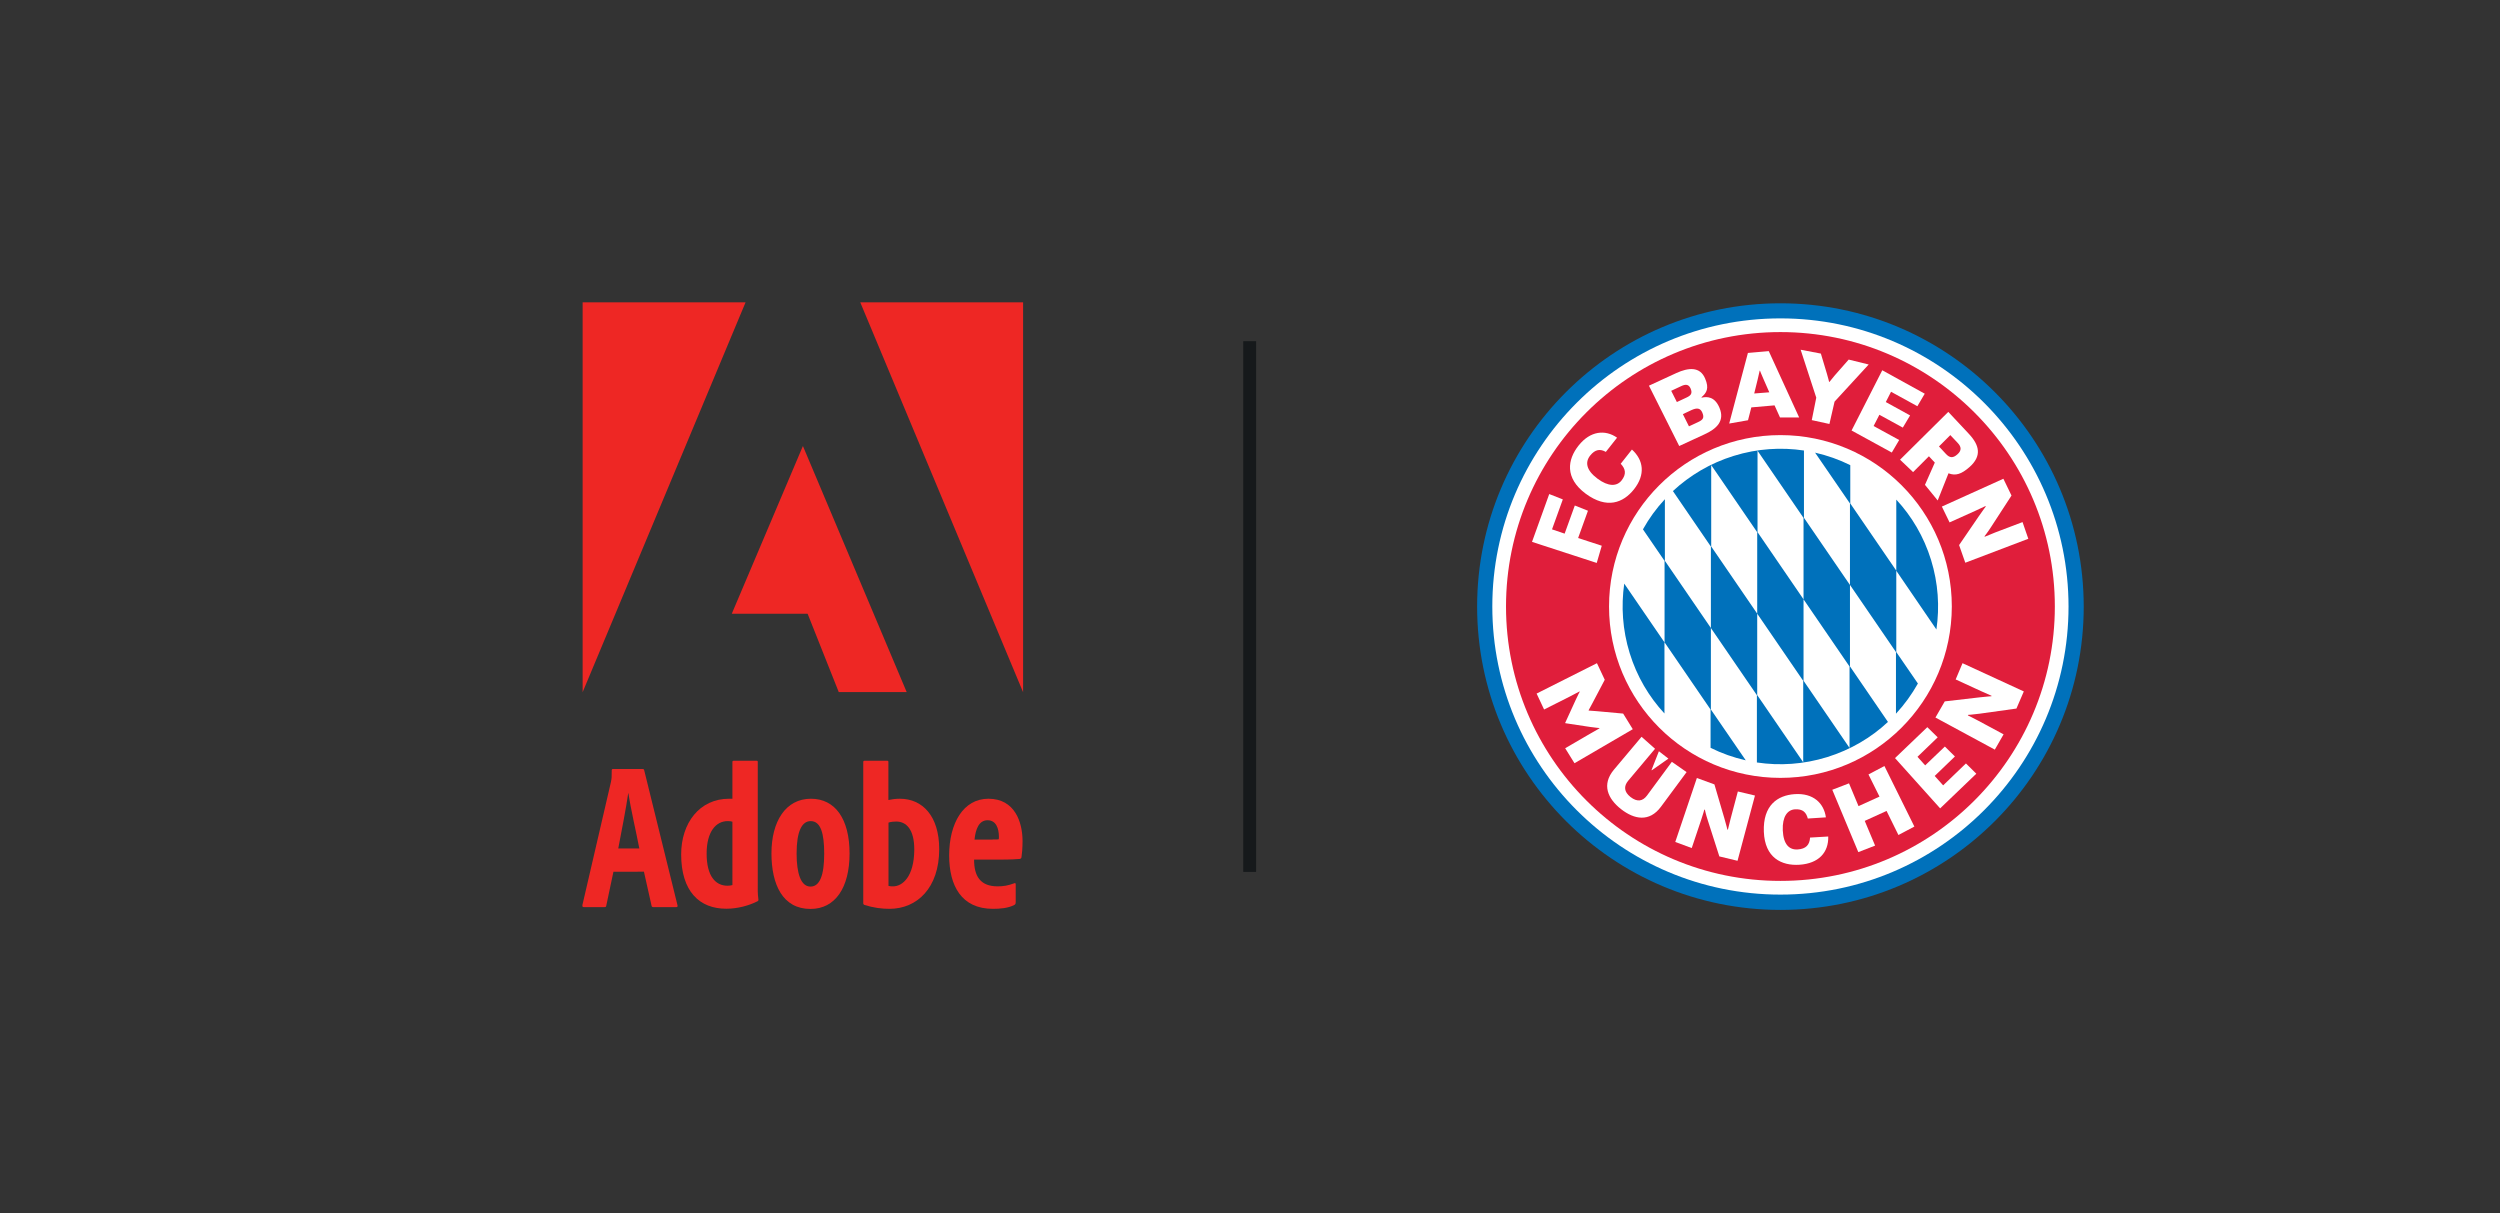 <?xml version="1.0" encoding="utf-8"?>
<!-- Generator: Adobe Illustrator 26.4.0, SVG Export Plug-In . SVG Version: 6.00 Build 0)  -->
<svg version="1.1" id="Layer_1" xmlns="http://www.w3.org/2000/svg" xmlns:xlink="http://www.w3.org/1999/xlink" x="0px" y="0px"
	 viewBox="0 0 233.68 113.39" style="enable-background:new 0 0 233.68 113.39;" xml:space="preserve">
<rect x="0" y="0" width="233.68" height="113.39" fill="#333333" stroke="none"/>
<style type="text/css">
	.st0{fill:none;stroke:#16191B;stroke-width:1.203;}
	.st1{clip-path:url(#SVGID_00000161616444129577872690000000204211008578637726_);fill:#0071BB;}
	.st2{clip-path:url(#SVGID_00000161616444129577872690000000204211008578637726_);fill:#FFFFFF;}
	.st3{clip-path:url(#SVGID_00000161616444129577872690000000204211008578637726_);fill:#E01E3B;}
	.st4{clip-path:url(#SVGID_00000090262227319294593810000002633733203520390558_);fill:#0071BB;}
	.st5{clip-path:url(#SVGID_00000019673136341167221610000008559666297180743042_);fill:#FFFFFF;}
	.st6{clip-path:url(#SVGID_00000137823572671381010910000014754165932570971063_);fill:#EE2724;}
	.st7{clip-path:url(#SVGID_00000137823572671381010910000014754165932570971063_);}
	.st8{clip-path:url(#SVGID_00000100344153776052671260000004997107895118145457_);fill:#EE2724;}
</style>
<g>
	<line class="st0" x1="116.81" y1="81.5" x2="116.81" y2="31.89"/>
	<g>
		<defs>
			<rect id="SVGID_1_" x="138.07" y="28.35" width="56.69" height="56.69"/>
		</defs>
		<clipPath id="SVGID_00000010280290013774961830000009810276388622256025_">
			<use xlink:href="#SVGID_1_"  style="overflow:visible;"/>
		</clipPath>
		<path style="clip-path:url(#SVGID_00000010280290013774961830000009810276388622256025_);fill:#0071BB;" d="M166.42,28.35
			c-15.65,0-28.35,12.69-28.35,28.35c0,15.65,12.69,28.35,28.35,28.35c15.66,0,28.35-12.69,28.35-28.35
			C194.76,41.04,182.07,28.35,166.42,28.35"/>
		<path style="clip-path:url(#SVGID_00000010280290013774961830000009810276388622256025_);fill:#FFFFFF;" d="M166.42,29.76
			c-14.87,0-26.93,12.06-26.93,26.93c0,14.87,12.06,26.93,26.93,26.93c14.87,0,26.93-12.06,26.93-26.93
			C193.34,41.82,181.29,29.76,166.42,29.76"/>
		<path style="clip-path:url(#SVGID_00000010280290013774961830000009810276388622256025_);fill:#E01E3B;" d="M166.42,31.04
			c-14.17,0-25.65,11.49-25.65,25.65s11.49,25.65,25.65,25.65s25.65-11.49,25.65-25.65S180.58,31.04,166.42,31.04 M166.42,72.71
			c-8.85,0-16.02-7.17-16.02-16.02c0-8.85,7.17-16.02,16.02-16.02c8.85,0,16.02,7.17,16.02,16.02
			C182.43,65.54,175.26,72.71,166.42,72.71"/>
	</g>
	<g>
		<defs>
			<rect id="SVGID_00000023256821360548453020000002863566851244582553_" x="151.67" y="41.95" width="29.49" height="29.49"/>
		</defs>
		<clipPath id="SVGID_00000165193560286823491730000006031617574232994466_">
			<use xlink:href="#SVGID_00000023256821360548453020000002863566851244582553_"  style="overflow:visible;"/>
		</clipPath>
		<path style="clip-path:url(#SVGID_00000165193560286823491730000006031617574232994466_);fill:#0071BB;" d="M152.33,61.05
			c0.67,2.17,1.8,4.08,3.25,5.64v-6.65l-3.76-5.49C151.52,56.67,151.66,58.88,152.33,61.05 M159.92,66.32V58.7l-4.3-6.28v-5.76
			c-0.8,0.86-1.49,1.81-2.05,2.82l2.02,2.95v7.61l4.3,6.28v3.58c1.04,0.52,2.15,0.91,3.29,1.17L159.92,66.32z M164.25,57.36
			l4.3,6.28v7.61l-4.3-6.28V57.36l-4.3-6.28v-7.61l4.3,6.28V57.36z M168.58,56.02l-4.3-6.28v-7.61l4.3,6.28V56.02l4.3,6.28v7.61
			l-4.3-6.28V56.02z M162.06,42.61c-2.2,0.68-4.12,1.83-5.69,3.29l3.55,5.19v7.61l4.3,6.28v6.29c2.13,0.32,4.36,0.18,6.56-0.5
			c2.19-0.68,4.12-1.82,5.69-3.29l-3.55-5.19v-7.61l-4.3-6.28v-6.29C166.49,41.79,164.25,41.93,162.06,42.61 M177.25,60.95v-7.61
			l-4.3-6.28v-3.58c-1.04-0.52-2.15-0.91-3.29-1.17l3.26,4.75v7.61l4.3,6.28v5.76c0.8-0.86,1.48-1.81,2.05-2.82L177.25,60.95z
			 M180.5,52.34c-0.67-2.17-1.8-4.08-3.25-5.64v6.65l3.75,5.49C181.31,56.72,181.17,54.51,180.5,52.34"/>
	</g>
	<g>
		<defs>
			<rect id="SVGID_00000105404782826356251430000000788247216899489691_" x="138.07" y="28.35" width="56.69" height="56.69"/>
		</defs>
		<clipPath id="SVGID_00000138572096732950615700000013465411905413085882_">
			<use xlink:href="#SVGID_00000105404782826356251430000000788247216899489691_"  style="overflow:visible;"/>
		</clipPath>
		<path style="clip-path:url(#SVGID_00000138572096732950615700000013465411905413085882_);fill:#FFFFFF;" d="M149.27,61.99
			l0.73,1.55l-1.18,2.24c-0.18,0.33-0.33,0.61-0.33,0.61l0.02,0.03c0,0,0.31,0.02,0.69,0.05l2.52,0.23l0.9,1.46l-5.45,3.18
			l-0.87-1.4l2.28-1.33c0.53-0.31,0.93-0.53,0.93-0.53l-0.02-0.03c0,0-0.28-0.02-0.85-0.1l-2.32-0.35l-0.02-0.03l0.98-2.14
			c0.24-0.53,0.38-0.77,0.38-0.77l-0.02-0.03c0,0-0.4,0.22-0.95,0.5l-2.36,1.19l-0.7-1.49L149.27,61.99z"/>
		<path style="clip-path:url(#SVGID_00000138572096732950615700000013465411905413085882_);fill:#FFFFFF;" d="M153.44,68.87
			l1.26,1.12l-2.52,3c-0.41,0.5-0.39,1.02,0.23,1.51c0.63,0.49,1.14,0.39,1.53-0.13l2.33-3.16l1.38,0.96l-2.39,3.23
			c-1.09,1.48-2.51,1.19-3.74,0.23c-1.23-0.97-1.84-2.28-0.66-3.69L153.44,68.87z M155.95,70.91L154.4,72l-0.03-0.02l0.69-1.76
			L155.95,70.91z"/>
		<path style="clip-path:url(#SVGID_00000138572096732950615700000013465411905413085882_);fill:#FFFFFF;" d="M158.61,72.72
			l1.64,0.6l0.93,3.17c0.2,0.68,0.28,1.05,0.28,1.05l0.05,0.01c0,0,0.11-0.47,0.26-1.05l0.67-2.52l1.6,0.38l-1.63,6.1l-1.7-0.41
			l-1.06-3.31c-0.21-0.64-0.29-1.05-0.29-1.05l-0.05-0.02c0,0-0.14,0.5-0.32,1.03l-0.86,2.57l-1.54-0.57L158.61,72.72z"/>
		<path style="clip-path:url(#SVGID_00000138572096732950615700000013465411905413085882_);fill:#FFFFFF;" d="M170.89,78.19
			c0.04,1.5-0.9,2.52-2.69,2.64c-1.67,0.11-3.24-0.65-3.33-3.09c-0.09-2.47,1.28-3.4,2.88-3.51c1.74-0.12,2.74,0.85,2.92,2.17
			l-1.69,0.11c-0.15-0.57-0.46-0.91-1.21-0.86c-0.7,0.05-1.18,0.69-1.13,1.96c0.06,1.33,0.61,1.84,1.39,1.79
			c0.78-0.05,1.12-0.43,1.16-1.11L170.89,78.19z"/>
		<polygon style="clip-path:url(#SVGID_00000138572096732950615700000013465411905413085882_);fill:#FFFFFF;" points="171.27,73.82 
			172.83,73.22 173.72,75.35 175.68,74.46 174.65,72.39 176.14,71.6 178.94,77.26 177.45,78.05 176.34,75.8 174.3,76.73 
			175.27,79.04 173.7,79.65 171.27,73.83 		"/>
		<polygon style="clip-path:url(#SVGID_00000138572096732950615700000013465411905413085882_);fill:#FFFFFF;" points="177.13,70.86 
			180.15,67.97 181.12,68.92 179.23,70.74 179.95,71.54 181.79,69.78 182.73,70.71 180.84,72.53 181.63,73.41 183.76,71.36 
			184.73,72.32 181.35,75.56 		"/>
		<path style="clip-path:url(#SVGID_00000138572096732950615700000013465411905413085882_);fill:#FFFFFF;" d="M180.91,67.07
			l0.87-1.51l3.28-0.38c0.71-0.08,1.08-0.1,1.08-0.1l0.02-0.04c0,0-0.45-0.19-0.99-0.44l-2.37-1.09l0.64-1.52l5.73,2.64l-0.69,1.6
			l-3.44,0.48c-0.67,0.09-1.08,0.11-1.08,0.11l-0.02,0.05c0,0,0.46,0.22,0.96,0.49l2.38,1.28l-0.82,1.43L180.91,67.07z"/>
		<polygon style="clip-path:url(#SVGID_00000138572096732950615700000013465411905413085882_);fill:#FFFFFF;" points="144.81,46.18 
			146.08,46.68 145.07,49.48 146.25,49.88 147.2,47.25 148.43,47.74 147.51,50.29 149.72,51.01 149.25,52.62 143.2,50.65 		"/>
		<path style="clip-path:url(#SVGID_00000138572096732950615700000013465411905413085882_);fill:#FFFFFF;" d="M152.54,42.02
			c1.09,0.99,1.28,2.34,0.19,3.72c-1,1.26-2.53,1.87-4.52,0.4c-1.96-1.46-1.7-3.18-0.66-4.49c1.1-1.39,2.5-1.51,3.6-0.74l-1.05,1.33
			c-0.51-0.29-0.99-0.26-1.47,0.35c-0.48,0.61-0.37,1.36,0.69,2.15c1.02,0.76,1.81,0.73,2.25,0.17c0.47-0.6,0.38-1.08-0.08-1.56
			L152.54,42.02z"/>
		<path style="clip-path:url(#SVGID_00000138572096732950615700000013465411905413085882_);fill:#FFFFFF;" d="M156.69,34.87
			c1.12-0.51,2.21-0.63,2.69,0.51c0.4,0.93,0.14,1.34-0.34,1.75l0.02,0.04c0.52-0.12,1.22-0.1,1.66,0.94
			c0.53,1.25-0.28,1.98-1.4,2.49l-2.36,1.09l-2.83-5.64L156.69,34.87z M157.64,37.16c0.44-0.2,0.56-0.41,0.39-0.83
			c-0.17-0.41-0.46-0.44-0.88-0.24l-0.94,0.44l0.53,1.05L157.64,37.16z M158.71,39.46c0.48-0.22,0.61-0.41,0.41-0.89
			c-0.19-0.45-0.52-0.46-1.01-0.24l-0.81,0.38l0.57,1.14L158.71,39.46z"/>
		<path style="clip-path:url(#SVGID_00000138572096732950615700000013465411905413085882_);fill:#FFFFFF;" d="M168.17,39.02l-1.79,0
			l-0.51-1.13l-2.17,0.19l-0.31,1.2l-1.76,0.31l1.75-6.6l1.95-0.17L168.17,39.02z M165.38,36.67l-0.54-1.23
			c-0.19-0.42-0.33-0.79-0.33-0.79l-0.03,0c0,0-0.08,0.39-0.19,0.83l-0.32,1.3L165.38,36.67z"/>
		<path style="clip-path:url(#SVGID_00000138572096732950615700000013465411905413085882_);fill:#FFFFFF;" d="M169.77,37.17
			l-1.46-4.48l1.89,0.36l0.57,1.9c0.11,0.36,0.2,0.75,0.2,0.75L171,35.7c0,0,0.25-0.31,0.49-0.6l1.31-1.49l1.87,0.46l-3.19,3.47
			L171,39.63l-1.65-0.36L169.77,37.17z"/>
		<polygon style="clip-path:url(#SVGID_00000138572096732950615700000013465411905413085882_);fill:#FFFFFF;" points="175.94,34.61 
			179.91,36.8 179.22,37.97 176.76,36.62 176.27,37.58 178.54,38.83 177.86,39.97 175.67,38.77 175.13,39.82 177.52,41.13 
			176.83,42.3 173.07,40.24 		"/>
		<path style="clip-path:url(#SVGID_00000138572096732950615700000013465411905413085882_);fill:#FFFFFF;" d="M182.11,38.5
			l1.93,2.06c0.99,1.06,1.22,2.07,0.05,3.1c-0.75,0.66-1.3,0.84-1.96,0.58l-1.01,2.54l-1.19-1.46l0.92-2.08l-0.55-0.59l-1.48,1.48
			l-1.22-1.16L182.11,38.5z M181.24,41.73l0.65,0.7c0.36,0.39,0.67,0.4,1.07,0.04c0.4-0.35,0.39-0.69,0.03-1.07l-0.69-0.73
			L181.24,41.73z"/>
		<path style="clip-path:url(#SVGID_00000138572096732950615700000013465411905413085882_);fill:#FFFFFF;" d="M183.7,52.6
			l-0.58-1.65l1.86-2.72c0.4-0.58,0.63-0.88,0.63-0.88l-0.02-0.05c0,0-0.43,0.21-0.98,0.46l-2.38,1.07l-0.72-1.48l5.75-2.6
			l0.76,1.57l-1.89,2.91c-0.36,0.56-0.63,0.89-0.63,0.89l0.02,0.05c0,0,0.47-0.2,1-0.41l2.53-0.96l0.54,1.56L183.7,52.6z"/>
	</g>
	<g id="Adobe_x5F_Corporate_x5F_Vertical_x5F_Lockup_x5F_Red_x5F_RGB_00000166675417129529476160000017249337601131841196_">
		<g>
			<defs>
				<rect id="SVGID_00000004516377577943342460000014870589674399459981_" x="54.43" y="28.26" width="41.2" height="56.69"/>
			</defs>
			<clipPath id="SVGID_00000032626804278964942430000006049655067233620925_">
				<use xlink:href="#SVGID_00000004516377577943342460000014870589674399459981_"  style="overflow:visible;"/>
			</clipPath>
			<polygon style="clip-path:url(#SVGID_00000032626804278964942430000006049655067233620925_);fill:#EE2724;" points="80.41,28.26 
				95.63,64.7 95.63,28.26 			"/>
			<polygon style="clip-path:url(#SVGID_00000032626804278964942430000006049655067233620925_);fill:#EE2724;" points="54.46,28.26 
				54.46,64.7 69.69,28.26 			"/>
			<polygon style="clip-path:url(#SVGID_00000032626804278964942430000006049655067233620925_);fill:#EE2724;" points="75.05,41.69 
				84.75,64.69 78.4,64.69 75.49,57.37 68.4,57.37 			"/>
			<g style="clip-path:url(#SVGID_00000032626804278964942430000006049655067233620925_);">
				<defs>
					<rect id="SVGID_00000070103937709187708760000009697524614026306234_" x="54.43" y="28.26" width="41.2" height="56.69"/>
				</defs>
				<clipPath id="SVGID_00000125574437100137128230000001691360783171796391_">
					<use xlink:href="#SVGID_00000070103937709187708760000009697524614026306234_"  style="overflow:visible;"/>
				</clipPath>
				<path style="clip-path:url(#SVGID_00000125574437100137128230000001691360783171796391_);fill:#EE2724;" d="M57.34,81.48
					l-0.67,3.17c-0.02,0.12-0.06,0.14-0.16,0.14h-1.93c-0.12,0-0.16-0.04-0.14-0.2l2.66-11.47c0.08-0.35,0.08-0.53,0.08-1.12
					c0-0.08,0.04-0.12,0.12-0.12h2.76c0.1,0,0.14,0.04,0.16,0.14l3.11,12.61c0.02,0.12-0.02,0.16-0.12,0.16h-2.15
					c-0.1,0-0.16-0.06-0.16-0.14l-0.71-3.17H57.34z M59.76,79.31c-0.28-1.48-0.81-3.72-1.02-5.16h-0.02
					c-0.2,1.4-0.59,3.37-0.93,5.16H59.76z"/>
				<path style="clip-path:url(#SVGID_00000125574437100137128230000001691360783171796391_);fill:#EE2724;" d="M63.67,79.86
					c0-2.93,1.72-5.2,4.47-5.2h0.32v-3.45c0-0.06,0.04-0.1,0.12-0.1h2.15c0.08,0,0.1,0.04,0.1,0.1v11.55c0,0.3-0.02,0.7,0.06,1.34
					c0,0.06,0,0.1-0.08,0.14c-0.82,0.42-1.89,0.7-2.91,0.7C65.37,84.95,63.67,83.31,63.67,79.86 M68.46,76.81
					c-0.1-0.04-0.2-0.06-0.44-0.06c-1.12,0-1.97,1.02-1.97,3.03c0,2.13,0.84,3.01,1.95,3.01c0.14,0,0.34-0.02,0.46-0.06V76.81z"/>
				<path style="clip-path:url(#SVGID_00000125574437100137128230000001691360783171796391_);fill:#EE2724;" d="M79.41,79.78
					c0,3.17-1.32,5.18-3.65,5.18c-2.61,0-3.65-2.29-3.65-5.2c0-2.97,1.32-5.1,3.69-5.1C78.07,74.66,79.41,76.55,79.41,79.78
					 M74.46,79.78c0,1.87,0.4,3.09,1.3,3.09c0.86,0,1.28-1.04,1.28-3.07c0-1.89-0.32-3.05-1.26-3.05
					C74.96,76.75,74.46,77.69,74.46,79.78"/>
				<path style="clip-path:url(#SVGID_00000125574437100137128230000001691360783171796391_);fill:#EE2724;" d="M82.94,71.11
					c0.08,0,0.1,0.04,0.1,0.12v3.55c0.28-0.06,0.62-0.12,1.08-0.12c2.09,0,3.67,1.6,3.67,4.71c0,3.63-2.07,5.58-4.65,5.58
					c-0.74,0-1.5-0.1-2.33-0.36c-0.06-0.02-0.12-0.08-0.12-0.16v-13.2c0-0.08,0.04-0.12,0.12-0.12H82.94z M83.77,76.79
					c-0.16,0-0.5,0.02-0.72,0.1v5.92c0.16,0.04,0.3,0.04,0.42,0.04c0.9,0,1.97-0.92,1.99-3.41C85.47,77.49,84.69,76.79,83.77,76.79"
					/>
				<path style="clip-path:url(#SVGID_00000125574437100137128230000001691360783171796391_);fill:#EE2724;" d="M91.05,80.36
					c0,1.54,0.58,2.49,2.21,2.49c0.54,0,0.98-0.08,1.52-0.28c0.1-0.04,0.16-0.04,0.16,0.1v1.66c0,0.14-0.04,0.22-0.14,0.26
					c-0.56,0.3-1.32,0.36-1.99,0.36c-2.95,0-4.09-2.17-4.09-4.99c0-3.01,1.32-5.3,3.67-5.3c2.47,0,3.19,2.19,3.19,3.97
					c0,0.64-0.06,1.26-0.1,1.5c-0.02,0.1-0.08,0.14-0.18,0.16c-0.2,0.02-0.82,0.06-1.91,0.06H91.05z M92.75,78.47
					c0.38,0,0.54,0,0.6-0.02c0.02-0.1,0.02-0.14,0.02-0.22c0-0.76-0.24-1.56-1.06-1.56c-0.8,0-1.12,0.82-1.22,1.81H92.75z"/>
			</g>
		</g>
	</g>
</g>
</svg>
